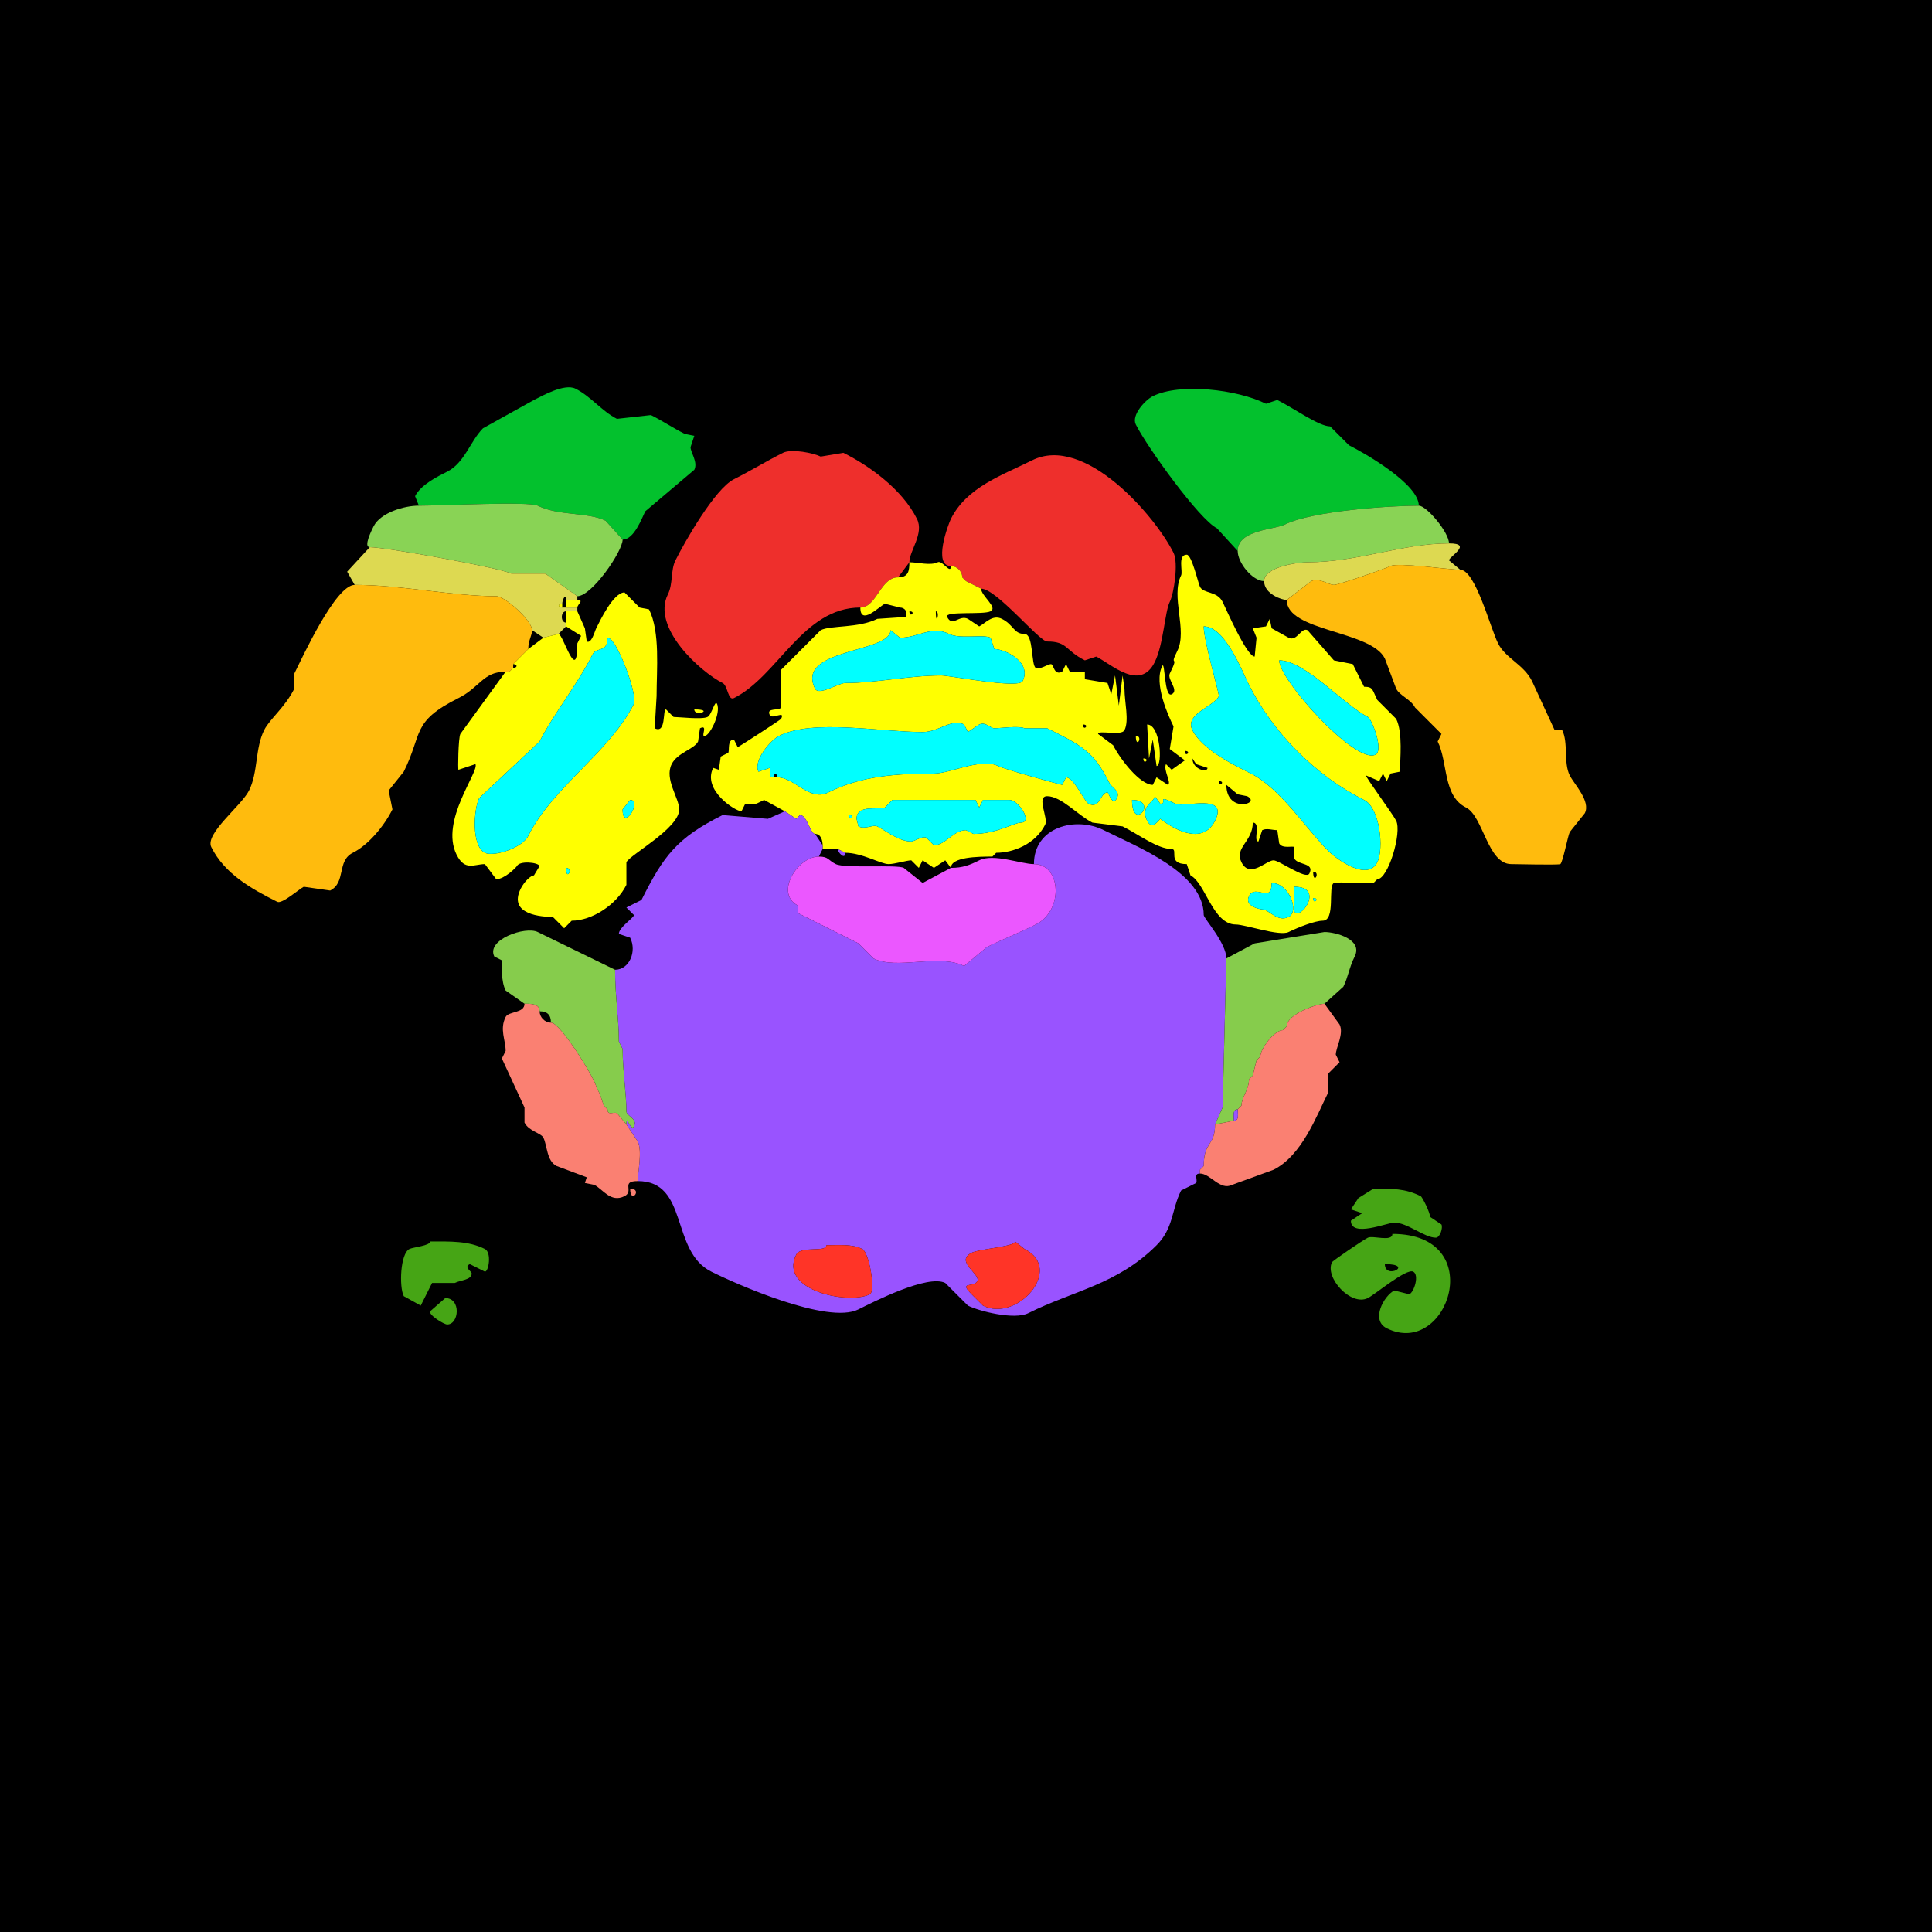 <?xml version="1.0" encoding="UTF-8"?>
<svg xmlns="http://www.w3.org/2000/svg" xmlns:xlink="http://www.w3.org/1999/xlink" width="430px" height="430px" viewBox="0 0 430 430" version="1.1">
<g id="surface1">
<rect x="0" y="0" width="430" height="430" style="fill:rgb(0%,0%,0%);fill-opacity:1;stroke:none;"/>
<path style=" stroke:none;fill-rule:nonzero;fill:rgb(1.176%,75.686%,17.647%);fill-opacity:1;" d="M 315.781 112.539 C 309.473 112.539 292.047 113.699 285.969 116.738 C 283.598 117.922 275.469 117.898 275.469 122.617 C 275.469 122.617 270.852 117.578 270.852 117.578 C 266.941 115.625 255.312 99.523 252.793 94.484 C 251.754 92.402 254.895 89.023 256.57 88.184 C 262.578 85.18 275.367 86.664 281.766 89.863 C 281.766 89.863 284.289 89.023 284.289 89.023 C 287.938 90.848 293.559 94.902 296.047 94.902 C 296.047 94.902 300.242 99.102 300.242 99.102 C 303.711 100.836 315.781 107.734 315.781 112.539 Z M 315.781 112.539 "/>
<path style=" stroke:none;fill-rule:nonzero;fill:rgb(1.176%,75.686%,17.647%);fill-opacity:1;" d="M 93.223 112.539 C 98.402 112.539 117.703 111.551 119.68 112.539 C 124.332 114.867 130.879 113.941 134.797 115.898 L 138.574 120.098 C 141.141 120.098 142.871 115.281 143.613 113.797 C 143.613 113.797 154.531 104.562 154.531 104.562 C 155.383 102.855 153.691 100.688 153.691 99.523 C 153.691 99.523 154.531 97 154.531 97 C 154.531 97 152.43 96.582 152.43 96.582 C 149.742 95.238 147.445 93.668 144.875 92.383 C 144.875 92.383 137.312 93.223 137.312 93.223 C 133.973 91.551 131.504 88.219 128.078 86.504 C 125.641 85.285 120.723 88.082 118.836 89.023 C 118.836 89.023 107.5 95.32 107.5 95.32 C 104.688 98.133 103.395 103.043 99.523 104.98 C 97.398 106.043 93.664 107.875 92.383 110.438 C 92.383 110.438 93.223 112.539 93.223 112.539 Z M 93.223 112.539 "/>
<path style=" stroke:none;fill-rule:nonzero;fill:rgb(93.333%,18.431%,17.255%);fill-opacity:1;" d="M 199.883 128.496 C 195.953 128.496 195.121 135.215 191.484 135.215 C 178.676 135.215 173.191 150.449 163.352 155.371 C 162.004 156.043 162.004 152.602 160.828 152.012 C 155.945 149.57 144.926 139.727 148.652 132.273 C 149.824 129.934 149.234 126.914 150.332 124.719 C 152.344 120.695 159.094 108.789 163.352 106.66 C 166.996 104.836 170.613 102.609 174.266 100.781 C 176.207 99.812 181.125 100.852 182.664 101.621 C 182.664 101.621 187.703 100.781 187.703 100.781 C 193.688 103.773 200.844 109 204.082 115.477 C 205.719 118.75 202.402 122.566 202.402 125.137 C 202.402 125.137 199.883 128.496 199.883 128.496 Z M 199.883 128.496 "/>
<path style=" stroke:none;fill-rule:nonzero;fill:rgb(93.333%,18.431%,17.255%);fill-opacity:1;" d="M 215 129.336 L 218.359 131.016 C 221.785 131.016 231.289 142.773 233.055 142.773 C 237.68 142.773 237 144.746 241.453 146.973 C 241.453 146.973 243.977 146.133 243.977 146.133 C 247.359 147.824 253.727 153.926 256.992 147.391 C 258.965 143.445 259.242 136.172 260.352 133.953 C 261.281 132.098 262.316 125.285 261.191 123.039 C 257.043 114.742 241.375 96.621 229.695 102.461 C 223.141 105.738 215.188 108.387 211.641 115.477 C 211.059 116.645 207.551 125.977 211.641 125.977 C 212.934 125.977 214.16 127.105 214.16 128.496 C 214.16 128.496 215 129.336 215 129.336 Z M 215 129.336 "/>
<path style=" stroke:none;fill-rule:nonzero;fill:rgb(53.725%,82.745%,33.333%);fill-opacity:1;" d="M 82.305 121.777 C 85.75 121.777 111.172 126.344 113.797 127.656 L 121.359 127.656 L 128.496 132.695 C 131.719 132.695 138.574 122.707 138.574 120.098 C 138.574 120.098 134.797 115.898 134.797 115.898 C 130.879 113.941 124.332 114.867 119.68 112.539 C 117.703 111.551 98.402 112.539 93.223 112.539 C 89.957 112.539 84.672 114.105 83.145 117.156 C 82.719 118.012 80.816 121.777 82.305 121.777 Z M 82.305 121.777 "/>
<path style=" stroke:none;fill-rule:nonzero;fill:rgb(53.725%,82.745%,33.333%);fill-opacity:1;" d="M 275.469 122.617 C 275.469 125.281 278.797 129.336 281.348 129.336 C 281.348 126.172 288.828 125.137 291.008 125.137 C 302.141 125.137 312.117 120.938 322.5 120.938 C 322.5 118.473 317.492 112.539 315.781 112.539 C 309.473 112.539 292.047 113.699 285.969 116.738 C 283.598 117.922 275.469 117.898 275.469 122.617 Z M 275.469 122.617 "/>
<path style=" stroke:none;fill-rule:nonzero;fill:rgb(86.667%,85.098%,31.765%);fill-opacity:1;" d="M 281.348 129.336 C 281.348 132.207 285.316 133.535 286.387 133.535 C 286.387 133.535 291.844 129.336 291.844 129.336 C 293.551 128.484 295.719 130.176 296.883 130.176 C 297.875 130.176 308.113 126.66 309.484 125.977 C 311.18 125.129 322.734 126.816 325.02 126.816 C 325.02 126.816 322.5 124.719 322.5 124.719 C 322.5 123.879 327.926 120.938 322.5 120.938 C 312.117 120.938 302.141 125.137 291.008 125.137 C 288.828 125.137 281.348 126.172 281.348 129.336 Z M 281.348 129.336 "/>
<path style=" stroke:none;fill-rule:nonzero;fill:rgb(86.667%,85.098%,31.765%);fill-opacity:1;" d="M 124.297 141.094 L 120.938 141.934 C 120.938 141.934 118.418 140.254 118.418 140.254 C 118.418 138.129 112.441 132.695 110.438 132.695 C 100.68 132.695 89.387 130.176 78.945 130.176 C 78.945 130.176 77.266 127.234 77.266 127.234 C 77.266 127.234 82.305 121.777 82.305 121.777 C 85.75 121.777 111.172 126.344 113.797 127.656 C 113.797 127.656 121.359 127.656 121.359 127.656 C 121.359 127.656 128.496 132.695 128.496 132.695 C 128.496 132.695 128.496 133.535 128.496 133.535 C 128.496 133.535 125.977 133.535 125.977 133.535 C 125.977 131.832 125.137 133.488 125.137 134.375 C 124.141 134.375 124.141 135.215 125.137 135.215 C 125.137 135.215 125.977 135.215 125.977 135.215 C 125.977 135.215 128.496 135.215 128.496 135.215 C 128.496 135.215 128.496 136.055 128.496 136.055 C 128.496 136.055 125.977 136.055 125.977 136.055 C 124.73 136.055 124.73 138.574 125.977 138.574 C 125.977 138.574 125.977 139.414 125.977 139.414 C 125.977 139.414 124.297 141.094 124.297 141.094 Z M 124.297 141.094 "/>
<path style=" stroke:none;fill-rule:evenodd;fill:rgb(100%,100%,0%);fill-opacity:1;" d="M 292.266 199.883 C 292.266 201.504 293.887 199.883 292.266 199.883 M 288.066 197.363 L 288.066 202.82 C 289.23 205.148 295.031 197.363 288.066 197.363 M 283.027 196.523 C 283.027 201.309 279.43 196.578 277.988 199.461 C 276.855 201.73 280.566 202.402 280.93 202.402 C 282.469 202.402 284.281 205.344 286.805 204.082 C 289.293 202.84 286.863 196.523 283.027 196.523 M 292.266 194.004 C 292.266 197.148 294.023 194.004 292.266 194.004 M 278.828 183.086 C 278.828 187.348 274.676 188.637 276.309 191.906 C 278.176 195.637 281.836 191.484 283.445 191.484 C 284.734 191.484 290.695 195.891 291.426 194.422 C 292.656 191.965 288.84 192.613 288.066 191.062 L 288.066 188.547 C 287.883 188.18 285.355 189.004 284.707 187.703 L 284.289 184.766 C 283.168 184.766 281.93 184.266 280.93 184.766 L 280.086 187.285 C 278.805 187.285 280.742 183.086 278.828 183.086 M 188.965 181.406 C 188.965 183.027 190.586 181.406 188.965 181.406 M 251.953 178.047 C 251.953 185.375 258.027 178.047 251.953 178.047 M 256.992 177.207 C 256.992 178.535 253.66 179.359 255.312 182.664 C 256.5 185.043 258.023 182.246 258.25 182.246 C 258.281 182.246 267.012 189.508 270.43 182.664 C 273.543 176.438 263.492 179.828 261.609 178.887 C 257 176.582 260.059 178.887 258.25 178.887 L 256.992 177.207 M 272.949 174.688 C 272.949 181.16 280.871 178.859 277.57 177.207 L 275.469 176.789 L 272.949 174.688 M 271.27 173.848 C 271.27 175.469 272.891 173.848 271.27 173.848 M 265.391 168.809 C 265.391 171.219 268.75 172.109 268.75 170.906 L 266.23 170.07 L 265.391 168.809 M 263.711 167.129 C 263.711 168.75 265.332 167.129 263.711 167.129 M 241.035 161.25 C 241.035 162.871 242.656 161.25 241.035 161.25 M 284.707 146.973 C 284.707 151.344 301.719 170.172 306.125 167.969 C 308.055 167.004 305.293 159.996 304.445 159.57 C 299.086 156.891 290.461 146.973 284.707 146.973 M 198.203 140.254 C 198.203 145.371 176.914 144.285 181.406 153.273 C 182.246 154.949 186.574 152.012 188.125 152.012 C 195.148 152.012 202.289 150.332 209.539 150.332 C 211.277 150.332 226.711 153.363 227.598 151.594 C 229.707 147.375 223.703 144.453 221.297 144.453 L 220.461 141.934 C 218.832 141.121 213.641 142.305 211.219 141.094 C 207.32 139.145 204.418 141.934 200.305 141.934 L 198.203 140.254 M 267.91 139.414 C 267.91 142.711 271.465 154.562 271.27 154.953 C 270.078 157.332 263.594 158.918 265.391 162.508 C 267.555 166.836 274.734 170.332 278.406 172.168 C 284.957 175.441 290.59 184.348 295.625 189.383 C 297.453 191.211 304.359 196.27 306.543 191.906 C 308.059 188.871 307.133 179.812 303.602 178.047 C 292.852 172.672 283.324 163.102 277.988 152.43 C 276.301 149.055 272.609 139.414 267.91 139.414 M 208.281 136.055 C 208.281 139.766 209.293 136.055 208.281 136.055 M 202.402 136.055 C 202.402 137.676 204.023 136.055 202.402 136.055 M 306.543 195.684 L 305.703 196.523 C 305.152 196.523 297.383 196.273 296.883 196.523 C 295.484 197.223 297.352 204.922 294.367 204.922 C 292.77 204.922 289.051 206.32 286.805 207.441 C 284.785 208.453 277.156 205.762 275.047 205.762 C 269.918 205.762 268.289 196.504 264.969 194.844 C 264.969 194.844 264.133 192.324 264.133 192.324 C 259.699 192.324 262.34 188.965 260.773 188.965 C 257.641 188.965 253.375 185.688 249.852 183.926 C 249.852 183.926 243.133 183.086 243.133 183.086 C 239.949 181.492 236.207 177.207 233.055 177.207 C 230.602 177.207 233.34 182.098 232.637 183.508 C 230.41 187.957 225.402 189.805 221.719 189.805 C 221.719 189.805 220.879 190.645 220.879 190.645 C 217.609 190.645 211.641 190.73 211.641 193.164 C 211.641 193.164 210.383 191.484 210.383 191.484 C 210.383 191.484 207.859 193.164 207.859 193.164 C 207.859 193.164 205.344 191.484 205.344 191.484 C 205.344 191.484 204.5 193.164 204.5 193.164 C 204.5 193.164 202.82 191.484 202.82 191.484 C 201.828 191.484 199.129 192.324 197.781 192.324 C 196.047 192.324 191.852 189.805 188.125 189.805 C 188.125 189.805 186.445 188.965 186.445 188.965 C 186.445 188.965 183.086 188.965 183.086 188.965 C 183.086 188.965 183.086 188.125 183.086 188.125 C 183.086 187.086 182.73 185.605 181.406 185.605 C 180.316 185.605 179.656 181.406 178.047 181.406 C 178.047 181.406 177.207 182.246 177.207 182.246 C 177.207 182.246 174.688 180.566 174.688 180.566 C 174.688 180.566 170.07 178.047 170.07 178.047 C 167.297 179.434 168.406 178.887 165.867 178.887 C 165.867 178.887 165.031 180.566 165.031 180.566 C 163.637 180.566 156.27 175.832 158.73 170.906 C 158.73 170.906 159.992 171.328 159.992 171.328 C 159.992 171.328 160.41 168.391 160.41 168.391 C 160.41 168.391 162.09 167.547 162.09 167.547 C 162.41 166.906 161.824 164.609 163.352 164.609 C 163.352 164.609 164.188 166.289 164.188 166.289 C 164.348 166.289 173.742 160.203 173.848 159.992 C 174.859 157.965 171.879 160.25 171.328 159.148 C 170.453 157.398 173.449 158.27 173.848 157.469 C 173.848 157.469 173.848 149.07 173.848 149.07 C 173.848 149.07 182.664 140.254 182.664 140.254 C 184.887 139.145 191.062 139.836 195.266 137.734 C 195.266 137.734 201.562 137.312 201.562 137.312 C 202.125 136.188 201.359 135.215 200.305 135.215 C 200.305 135.215 196.945 134.375 196.945 134.375 C 195.574 135.059 191.484 139.328 191.484 135.215 C 195.121 135.215 195.953 128.496 199.883 128.496 C 202.164 128.496 202.402 127.105 202.402 125.137 C 204.309 125.137 207.07 125.953 208.703 125.137 C 209.754 124.609 211.641 128.012 211.641 125.977 C 212.934 125.977 214.16 127.105 214.16 128.496 C 214.16 128.496 215 129.336 215 129.336 C 215 129.336 218.359 131.016 218.359 131.016 C 218.359 132.629 222.172 135.199 220.461 136.055 C 218.805 136.883 210.105 135.926 210.801 137.312 C 211.984 139.68 213.465 136.758 215.422 137.734 C 215.422 137.734 217.938 139.414 217.938 139.414 C 219.277 138.746 220.891 136.691 222.977 137.734 C 225.664 139.078 225.582 141.094 228.016 141.094 C 230.086 141.094 229.453 148.109 230.539 148.652 C 231.441 149.105 233.227 147.812 233.898 147.812 C 234.57 147.812 234.496 150.453 236.414 149.492 C 236.414 149.492 237.258 147.812 237.258 147.812 C 237.258 147.812 238.094 149.492 238.094 149.492 C 238.094 149.492 241.453 149.492 241.453 149.492 C 241.453 149.492 241.453 151.172 241.453 151.172 C 241.453 151.172 246.492 152.012 246.492 152.012 C 246.492 152.012 247.336 154.531 247.336 154.531 C 247.336 154.531 248.172 150.332 248.172 150.332 C 248.172 150.332 249.016 157.051 249.016 157.051 C 249.016 157.051 249.852 150.332 249.852 150.332 C 249.852 150.332 250.273 153.273 250.273 153.273 C 250.273 156.324 251.352 160.355 250.273 162.508 C 249.586 163.883 244.395 162.387 244.395 163.352 C 244.395 163.352 247.754 165.867 247.754 165.867 C 249.285 168.93 253.719 174.688 256.57 174.688 C 256.57 174.688 257.414 173.008 257.414 173.008 C 257.414 173.008 259.93 174.688 259.93 174.688 C 260.828 174.238 258.844 171.406 259.512 170.07 C 259.512 170.07 260.773 171.328 260.773 171.328 C 260.773 171.328 263.711 169.227 263.711 169.227 C 263.711 169.227 260.352 166.711 260.352 166.711 C 260.352 166.711 261.191 161.672 261.191 161.672 C 260.059 159.402 256.715 152.145 258.672 148.234 C 259.316 146.941 259.098 155.367 260.773 154.531 C 262.52 153.656 259.699 151.215 260.352 149.914 C 262.68 145.254 260.039 148.855 262.031 144.875 C 264.336 140.266 260.52 132.777 262.871 128.078 C 263.324 127.172 262.039 123.457 264.133 123.457 C 265.246 123.457 266.68 129.816 267.07 130.594 C 267.855 132.168 270.887 131.508 272.109 133.953 C 272.816 135.371 277.484 146.133 279.25 146.133 C 279.25 146.133 279.668 141.934 279.668 141.934 C 279.668 141.934 278.828 139.836 278.828 139.836 C 278.828 139.836 281.766 139.414 281.766 139.414 C 281.766 139.414 282.609 137.734 282.609 137.734 C 282.609 137.734 283.027 139.836 283.027 139.836 C 283.027 139.836 286.805 141.934 286.805 141.934 C 288.684 142.871 289.594 139.547 291.008 140.254 C 291.008 140.254 296.883 146.973 296.883 146.973 C 296.883 146.973 301.086 147.812 301.086 147.812 C 301.086 147.812 303.602 152.852 303.602 152.852 C 305.641 152.852 305.391 153.484 306.543 155.789 C 306.543 155.789 310.742 159.992 310.742 159.992 C 312.281 163.07 311.582 169.16 311.582 171.75 C 311.582 171.75 309.484 172.168 309.484 172.168 C 309.484 172.168 308.641 173.848 308.641 173.848 C 308.641 173.848 307.805 172.168 307.805 172.168 C 307.805 172.168 306.961 173.848 306.961 173.848 C 306.961 173.848 304.023 172.586 304.023 172.586 C 303.867 172.902 309.992 181.164 310.742 182.664 C 312.062 185.309 308.953 195.684 306.543 195.684 M 215 184.766 C 212.168 184.766 210.445 188.125 207.859 188.125 L 206.18 186.445 C 205.277 185.992 203.492 187.285 202.82 187.285 C 200.031 187.285 197.094 184.84 195.266 183.926 C 194.301 183.445 192.598 184.695 191.062 183.926 L 190.645 182.246 C 190.645 178.922 195.703 180.348 196.945 179.727 L 198.625 178.047 C 204.609 178.047 211.195 178.047 217.102 178.047 L 217.938 179.727 L 218.781 178.047 C 220.086 178.047 222.781 178.047 224.656 178.047 C 226.691 178.047 229.988 183.086 227.18 183.086 C 225.785 183.086 221.754 185.605 216.68 185.605 C 216.68 185.605 215 184.766 215 184.766 M 172.168 173.008 L 173.008 173.008 C 176.871 173.008 180.16 178.461 184.344 176.367 C 191.828 172.625 199.852 172.168 207.859 172.168 C 211.457 172.168 218.398 168.617 222.141 170.488 C 223.699 171.27 236.215 174.688 236.414 174.688 C 236.414 174.688 237.258 173.008 237.258 173.008 C 239.035 173.008 241.289 178.383 242.297 178.887 C 244.848 180.164 244.828 176.367 246.492 176.367 C 246.75 176.367 247.594 179.625 248.594 177.625 C 249.395 176.027 247.453 175.344 246.914 174.266 C 243.359 167.16 240.77 165.945 233.055 162.09 C 233.055 162.09 228.016 162.09 228.016 162.09 C 226.82 161.492 222.547 162.09 221.297 162.09 C 220.461 162.09 219.301 160.57 217.938 161.25 C 217.938 161.25 215.422 162.93 215.422 162.93 C 215.422 162.93 214.578 161.25 214.578 161.25 C 211.738 159.828 209.027 162.93 205.344 162.93 C 195.887 162.93 181 159.984 173.43 163.77 C 171.398 164.785 167.613 169.359 168.809 171.75 C 168.809 171.75 171.328 170.906 171.328 170.906 C 171.715 171.68 170.688 173.008 172.168 173.008 Z M 172.168 173.008 "/>
<path style=" stroke:none;fill-rule:nonzero;fill:rgb(100%,73.333%,5.098%);fill-opacity:1;" d="M 325.02 126.816 C 328.348 126.816 331.688 139.73 333.418 143.195 C 335.09 146.539 339.109 147.855 340.977 151.594 L 346.016 162.508 L 347.695 162.508 C 349.098 165.316 347.941 169.719 349.375 172.586 C 350.359 174.555 354.074 178.309 352.734 180.984 L 349.375 185.188 C 348.957 186.023 347.801 192.062 347.273 192.324 C 346.809 192.559 337.25 192.324 336.359 192.324 C 331.066 192.324 330.137 181.656 326.281 179.727 C 321.105 177.141 322.293 169.656 319.98 165.031 L 320.82 163.352 L 314.941 157.469 C 314.039 155.664 311.531 154.848 310.742 153.273 L 308.223 146.555 C 305.102 140.312 286.387 140.574 286.387 133.535 C 286.387 133.535 291.844 129.336 291.844 129.336 C 293.551 128.484 295.719 130.176 296.883 130.176 C 297.875 130.176 308.113 126.66 309.484 125.977 C 311.18 125.129 322.734 126.816 325.02 126.816 Z M 325.02 126.816 "/>
<path style=" stroke:none;fill-rule:nonzero;fill:rgb(100%,73.333%,5.098%);fill-opacity:1;" d="M 112.539 149.492 L 113.379 149.492 C 113.379 149.492 114.219 148.652 114.219 148.652 C 114.219 148.652 114.219 147.812 114.219 147.812 C 114.219 147.812 117.578 144.453 117.578 144.453 C 117.578 142.426 118.418 141.504 118.418 140.254 C 118.418 138.129 112.441 132.695 110.438 132.695 C 100.68 132.695 89.387 130.176 78.945 130.176 C 74.688 130.176 67.324 146.277 65.508 149.914 C 65.508 149.914 65.508 153.273 65.508 153.273 C 63.41 157.469 60.055 159.98 58.789 162.508 C 56.75 166.586 57.473 171.863 55.43 175.945 C 53.734 179.34 45.543 185.57 47.031 188.547 C 49.977 194.434 55.766 197.742 61.727 200.723 C 62.777 201.246 66.594 197.867 67.609 197.363 C 67.609 197.363 73.484 198.203 73.484 198.203 C 77.062 196.414 74.914 191.609 78.523 189.805 C 81.961 188.086 85.465 183.906 87.344 180.148 C 87.344 180.148 86.504 175.945 86.504 175.945 C 86.504 175.945 89.863 171.75 89.863 171.75 C 94.145 163.188 91.477 160.652 102.039 155.371 C 106.855 152.965 107.504 149.492 112.539 149.492 Z M 112.539 149.492 "/>
<path style=" stroke:none;fill-rule:evenodd;fill:rgb(100%,100%,0%);fill-opacity:1;" d="M 125.977 193.164 C 125.977 196.309 127.734 193.164 125.977 193.164 M 140.254 178.047 L 138.574 180.148 C 138.574 185.273 143.082 178.047 140.254 178.047 M 135.215 141.934 C 135.215 145.383 132.781 143.859 131.855 145.711 C 128.586 152.25 123.098 159.031 120.098 165.031 L 106.66 177.625 C 105.414 180.117 104.898 188.293 107.922 189.805 C 109.82 190.754 116.199 188.785 117.578 186.023 C 123.008 175.164 135.723 167.371 141.094 156.633 C 141.973 154.875 137.332 141.934 135.215 141.934 M 112.539 149.492 L 113.379 149.492 C 113.379 149.492 114.219 148.652 114.219 148.652 C 115.215 148.652 115.215 147.812 114.219 147.812 C 114.219 147.812 117.578 144.453 117.578 144.453 C 117.578 144.453 120.938 141.934 120.938 141.934 C 120.938 141.934 124.297 141.094 124.297 141.094 C 125.34 141.094 128.496 152.535 128.496 143.195 C 128.496 143.195 129.336 141.516 129.336 141.516 C 129.336 141.516 125.977 139.414 125.977 139.414 C 125.977 139.414 125.977 138.574 125.977 138.574 C 125.977 138.574 125.977 136.055 125.977 136.055 C 125.977 136.055 128.496 136.055 128.496 136.055 C 128.496 136.055 130.176 139.836 130.176 139.836 C 130.176 139.836 130.594 142.773 130.594 142.773 C 131.672 143.312 132.352 140.52 132.695 139.836 C 133.598 138.027 136.547 131.855 138.992 131.855 C 138.992 131.855 142.352 135.215 142.352 135.215 C 142.352 135.215 144.453 135.633 144.453 135.633 C 146.965 140.656 146.133 149.023 146.133 154.953 C 146.133 154.953 145.711 162.09 145.711 162.09 C 148.359 163.414 147.41 157.891 148.234 157.891 C 148.234 157.891 149.914 159.57 149.914 159.57 C 151.02 159.57 156.246 160.184 157.469 159.57 C 158.402 159.105 159.113 155.719 159.57 156.633 C 160.59 158.676 157.746 164.328 156.633 163.77 C 156.199 163.555 157.539 161.215 155.789 162.09 C 155.789 162.09 155.371 165.031 155.371 165.031 C 154.508 166.758 150.773 167.504 149.492 170.07 C 147.82 173.414 151.172 177.633 151.172 180.148 C 151.172 184.359 140.27 190.195 139.414 191.906 C 139.414 191.906 139.414 196.945 139.414 196.945 C 137.18 201.414 131.742 204.922 127.234 204.922 C 127.234 204.922 125.555 206.602 125.555 206.602 C 125.555 206.602 123.039 204.082 123.039 204.082 C 120.73 204.082 112.965 203.648 115.898 197.781 C 116.684 196.219 118.121 194.844 118.836 194.844 C 118.836 194.844 120.098 192.742 120.098 192.742 C 119.672 191.891 115.656 191.551 115.059 192.742 C 114.898 193.062 112.285 195.684 110.438 195.684 C 110.438 195.684 107.922 192.324 107.922 192.324 C 105.52 192.324 103.484 193.953 101.621 190.227 C 97.859 182.703 106.684 171.797 105.82 170.07 C 105.82 170.07 102.039 171.328 102.039 171.328 C 101.891 171.328 102 164.273 102.461 163.352 C 102.461 163.352 112.539 149.492 112.539 149.492 Z M 112.539 149.492 "/>
<path style=" stroke:none;fill-rule:nonzero;fill:rgb(100%,100%,0%);fill-opacity:1;" d="M 125.977 135.215 L 128.496 135.215 C 128.496 134.512 130.117 133.535 128.496 133.535 C 128.496 133.535 125.977 133.535 125.977 133.535 C 125.977 133.535 125.977 135.215 125.977 135.215 Z M 125.977 135.215 "/>
<path style=" stroke:none;fill-rule:nonzero;fill:rgb(100%,100%,0%);fill-opacity:1;" d="M 125.137 134.375 C 124.141 134.375 124.141 135.215 125.137 135.215 C 125.137 135.215 125.137 134.375 125.137 134.375 Z M 125.137 134.375 "/>
<path style=" stroke:none;fill-rule:nonzero;fill:rgb(0%,100%,100%);fill-opacity:1;" d="M 267.91 139.414 C 267.91 142.711 271.465 154.562 271.27 154.953 C 270.078 157.332 263.594 158.918 265.391 162.508 C 267.555 166.836 274.734 170.332 278.406 172.168 C 284.957 175.441 290.59 184.348 295.625 189.383 C 297.453 191.211 304.359 196.27 306.543 191.906 C 308.059 188.871 307.133 179.812 303.602 178.047 C 292.852 172.672 283.324 163.102 277.988 152.43 C 276.301 149.055 272.609 139.414 267.91 139.414 Z M 267.91 139.414 "/>
<path style=" stroke:none;fill-rule:nonzero;fill:rgb(0%,100%,100%);fill-opacity:1;" d="M 198.203 140.254 C 198.203 145.371 176.914 144.285 181.406 153.273 C 182.246 154.949 186.574 152.012 188.125 152.012 C 195.148 152.012 202.289 150.332 209.539 150.332 C 211.277 150.332 226.711 153.363 227.598 151.594 C 229.707 147.375 223.703 144.453 221.297 144.453 L 220.461 141.934 C 218.832 141.121 213.641 142.305 211.219 141.094 C 207.32 139.145 204.418 141.934 200.305 141.934 Z M 198.203 140.254 "/>
<path style=" stroke:none;fill-rule:nonzero;fill:rgb(0%,100%,100%);fill-opacity:1;" d="M 135.215 141.934 C 135.215 145.383 132.781 143.859 131.855 145.711 C 128.586 152.25 123.098 159.031 120.098 165.031 L 106.66 177.625 C 105.414 180.117 104.898 188.293 107.922 189.805 C 109.82 190.754 116.199 188.785 117.578 186.023 C 123.008 175.164 135.723 167.371 141.094 156.633 C 141.973 154.875 137.332 141.934 135.215 141.934 Z M 135.215 141.934 "/>
<path style=" stroke:none;fill-rule:nonzero;fill:rgb(0%,100%,100%);fill-opacity:1;" d="M 284.707 146.973 C 284.707 151.344 301.719 170.172 306.125 167.969 C 308.055 167.004 305.293 159.996 304.445 159.57 C 299.086 156.891 290.461 146.973 284.707 146.973 Z M 284.707 146.973 "/>
<path style=" stroke:none;fill-rule:nonzero;fill:rgb(100%,100%,0%);fill-opacity:1;" d="M 154.531 157.891 C 154.531 159.664 159.207 157.891 154.531 157.891 Z M 154.531 157.891 "/>
<path style=" stroke:none;fill-rule:nonzero;fill:rgb(0%,100%,100%);fill-opacity:1;" d="M 172.168 173.008 C 170.688 173.008 171.715 171.68 171.328 170.906 L 168.809 171.75 C 167.613 169.359 171.398 164.785 173.43 163.77 C 181 159.984 195.887 162.93 205.344 162.93 C 209.027 162.93 211.738 159.828 214.578 161.25 L 215.422 162.93 L 217.938 161.25 C 219.301 160.57 220.461 162.09 221.297 162.09 C 222.547 162.09 226.82 161.492 228.016 162.09 L 233.055 162.09 C 240.77 165.945 243.359 167.16 246.914 174.266 C 247.453 175.344 249.395 176.027 248.594 177.625 C 247.594 179.625 246.75 176.367 246.492 176.367 C 244.828 176.367 244.848 180.164 242.297 178.887 C 241.289 178.383 239.035 173.008 237.258 173.008 L 236.414 174.688 C 236.215 174.688 223.699 171.27 222.141 170.488 C 218.398 168.617 211.457 172.168 207.859 172.168 C 199.852 172.168 191.828 172.625 184.344 176.367 C 180.16 178.461 176.871 173.008 173.008 173.008 C 173.008 172.012 172.168 172.012 172.168 173.008 Z M 172.168 173.008 "/>
<path style=" stroke:none;fill-rule:nonzero;fill:rgb(100%,100%,0%);fill-opacity:1;" d="M 255.312 161.25 L 255.734 168.809 L 256.57 164.609 L 257.414 170.488 C 258.781 170.488 258.312 161.25 255.312 161.25 Z M 255.312 161.25 "/>
<path style=" stroke:none;fill-rule:nonzero;fill:rgb(100%,100%,0%);fill-opacity:1;" d="M 252.793 163.77 C 252.793 166.914 254.551 163.77 252.793 163.77 Z M 252.793 163.77 "/>
<path style=" stroke:none;fill-rule:nonzero;fill:rgb(100%,100%,0%);fill-opacity:1;" d="M 254.473 168.809 C 254.473 170.43 256.094 168.809 254.473 168.809 Z M 254.473 168.809 "/>
<path style=" stroke:none;fill-rule:nonzero;fill:rgb(0%,100%,100%);fill-opacity:1;" d="M 256.992 177.207 C 256.992 178.535 253.66 179.359 255.312 182.664 C 256.5 185.043 258.023 182.246 258.25 182.246 C 258.281 182.246 267.012 189.508 270.43 182.664 C 273.543 176.438 263.492 179.828 261.609 178.887 C 257 176.582 260.059 178.887 258.25 178.887 Z M 256.992 177.207 "/>
<path style=" stroke:none;fill-rule:nonzero;fill:rgb(0%,100%,100%);fill-opacity:1;" d="M 140.254 178.047 L 138.574 180.148 C 138.574 185.273 143.082 178.047 140.254 178.047 Z M 140.254 178.047 "/>
<path style=" stroke:none;fill-rule:nonzero;fill:rgb(0%,100%,100%);fill-opacity:1;" d="M 215 184.766 L 216.68 185.605 C 221.754 185.605 225.785 183.086 227.18 183.086 C 229.988 183.086 226.691 178.047 224.656 178.047 C 222.781 178.047 220.086 178.047 218.781 178.047 C 218.781 178.047 217.938 179.727 217.938 179.727 C 217.938 179.727 217.102 178.047 217.102 178.047 C 211.195 178.047 204.609 178.047 198.625 178.047 C 198.625 178.047 196.945 179.727 196.945 179.727 C 195.703 180.348 190.645 178.922 190.645 182.246 C 190.645 182.246 191.062 183.926 191.062 183.926 C 192.598 184.695 194.301 183.445 195.266 183.926 C 197.094 184.84 200.031 187.285 202.82 187.285 C 203.492 187.285 205.277 185.992 206.18 186.445 C 206.18 186.445 207.859 188.125 207.859 188.125 C 210.445 188.125 212.168 184.766 215 184.766 Z M 215 184.766 "/>
<path style=" stroke:none;fill-rule:nonzero;fill:rgb(0%,100%,100%);fill-opacity:1;" d="M 251.953 178.047 C 251.953 185.375 258.027 178.047 251.953 178.047 Z M 251.953 178.047 "/>
<path style=" stroke:none;fill-rule:evenodd;fill:rgb(60%,32.549%,100%);fill-opacity:1;" d="M 183.926 277.148 C 183.926 278.84 178.238 277.188 177.207 279.25 C 173.242 287.18 188.82 290.449 193.586 288.066 C 194.93 287.395 193.477 278.773 191.906 277.988 C 189.598 276.836 186.707 277.148 183.926 277.148 M 225.918 276.309 C 225.918 277.496 218.078 277.918 216.258 278.828 C 212.438 280.738 218.293 283.578 217.52 285.125 C 216.738 286.688 213.25 285.059 216.258 288.066 L 218.781 290.586 C 226.379 294.387 236.906 282.434 228.016 277.988 L 225.918 276.309 M 267.07 261.191 C 265.59 261.191 266.617 262.52 266.23 263.289 L 262.871 264.969 C 260.73 269.254 261.219 273.34 257.414 277.148 C 248.625 285.934 238.859 287.266 228.859 292.266 C 225.727 293.832 217.855 291.805 215.422 290.586 L 210.383 285.547 C 206.473 283.59 194.379 289.77 191.062 291.426 C 184.227 294.844 163.805 285.773 158.312 283.027 C 149.137 278.441 153.352 262.871 141.934 262.871 C 141.934 260.926 143.004 256.195 141.934 254.055 C 141.934 254.055 139.414 250.273 139.414 250.273 C 139.414 247.922 140.457 251.965 141.094 250.695 C 141.977 248.926 139.414 248.449 139.414 247.336 C 139.414 243.512 138.574 238.242 138.574 233.477 C 138.574 233.477 137.734 231.797 137.734 231.797 C 137.734 226.535 136.895 221.859 136.895 215.84 C 140.055 215.84 141.785 211.766 140.254 208.703 C 140.254 208.703 137.734 207.859 137.734 207.859 C 137.734 206.371 141.094 204.285 141.094 203.664 C 141.094 203.664 139.414 201.984 139.414 201.984 C 139.414 201.984 142.773 200.305 142.773 200.305 C 147.691 190.469 150.625 186.508 160.828 181.406 C 160.828 181.406 170.906 182.246 170.906 182.246 C 170.906 182.246 174.688 180.566 174.688 180.566 C 174.688 180.566 177.207 182.246 177.207 182.246 C 177.207 182.246 178.047 181.406 178.047 181.406 C 179.656 181.406 180.316 185.605 181.406 185.605 C 181.406 185.605 183.086 188.125 183.086 188.125 C 183.086 188.125 183.086 188.965 183.086 188.965 C 183.086 188.965 182.246 190.645 182.246 190.645 C 177.477 190.645 172.32 198.91 177.625 201.562 C 177.625 201.562 177.625 203.242 177.625 203.242 C 181.508 205.184 185.66 207.258 191.062 209.961 C 191.062 209.961 194.422 213.32 194.422 213.32 C 199.656 215.938 208.934 212.176 214.578 215 C 214.578 215 219.617 210.801 219.617 210.801 C 223.098 209.062 226.938 207.562 230.539 205.762 C 236.797 202.629 236.176 192.324 230.117 192.324 C 230.117 184.016 239.434 181.656 245.656 184.766 C 253.191 188.535 267.91 194.25 267.91 203.664 C 267.91 204.387 272.949 209.906 272.949 213.32 C 272.949 213.32 272.109 246.492 272.109 246.492 C 272.109 246.492 270.43 250.273 270.43 250.273 C 270.43 255.141 267.91 253.973 267.91 259.512 C 267.91 259.512 267.07 260.352 267.07 260.352 C 267.07 260.352 267.07 261.191 267.07 261.191 Z M 267.07 261.191 "/>
<path style=" stroke:none;fill-rule:nonzero;fill:rgb(0%,100%,100%);fill-opacity:1;" d="M 188.965 181.406 C 188.965 183.027 190.586 181.406 188.965 181.406 Z M 188.965 181.406 "/>
<path style=" stroke:none;fill-rule:nonzero;fill:rgb(60%,32.549%,100%);fill-opacity:1;" d="M 186.445 188.965 L 188.125 189.805 C 188.125 191.508 186.445 189.719 186.445 188.965 Z M 186.445 188.965 "/>
<path style=" stroke:none;fill-rule:nonzero;fill:rgb(60%,32.549%,100%);fill-opacity:1;" d="M 221.719 189.805 L 220.879 190.645 C 220.879 190.645 221.719 189.805 221.719 189.805 Z M 221.719 189.805 "/>
<path style=" stroke:none;fill-rule:nonzero;fill:rgb(92.157%,34.118%,100%);fill-opacity:1;" d="M 230.117 192.324 C 227.281 192.324 221.137 189.887 217.938 191.484 C 215.816 192.547 214.25 193.164 211.641 193.164 C 211.641 193.164 205.344 196.523 205.344 196.523 C 205.344 196.523 201.141 193.164 201.141 193.164 C 199.578 192.383 188.023 193.324 186.023 192.324 C 184.262 191.441 184.434 190.645 182.246 190.645 C 177.477 190.645 172.32 198.91 177.625 201.562 C 177.625 201.562 177.625 203.242 177.625 203.242 C 181.508 205.184 185.66 207.258 191.062 209.961 C 191.062 209.961 194.422 213.32 194.422 213.32 C 199.656 215.938 208.934 212.176 214.578 215 C 214.578 215 219.617 210.801 219.617 210.801 C 223.098 209.062 226.938 207.562 230.539 205.762 C 236.797 202.629 236.176 192.324 230.117 192.324 Z M 230.117 192.324 "/>
<path style=" stroke:none;fill-rule:nonzero;fill:rgb(0%,100%,100%);fill-opacity:1;" d="M 125.977 193.164 C 125.977 196.309 127.734 193.164 125.977 193.164 Z M 125.977 193.164 "/>
<path style=" stroke:none;fill-rule:nonzero;fill:rgb(0%,100%,100%);fill-opacity:1;" d="M 306.543 195.684 L 305.703 196.523 C 305.703 196.523 306.543 195.684 306.543 195.684 Z M 306.543 195.684 "/>
<path style=" stroke:none;fill-rule:nonzero;fill:rgb(0%,100%,100%);fill-opacity:1;" d="M 283.027 196.523 C 283.027 201.309 279.43 196.578 277.988 199.461 C 276.855 201.73 280.566 202.402 280.93 202.402 C 282.469 202.402 284.281 205.344 286.805 204.082 C 289.293 202.84 286.863 196.523 283.027 196.523 Z M 283.027 196.523 "/>
<path style=" stroke:none;fill-rule:nonzero;fill:rgb(0%,100%,100%);fill-opacity:1;" d="M 288.066 197.363 L 288.066 202.82 C 289.23 205.148 295.031 197.363 288.066 197.363 Z M 288.066 197.363 "/>
<path style=" stroke:none;fill-rule:nonzero;fill:rgb(0%,100%,100%);fill-opacity:1;" d="M 292.266 199.883 C 292.266 201.504 293.887 199.883 292.266 199.883 Z M 292.266 199.883 "/>
<path style=" stroke:none;fill-rule:nonzero;fill:rgb(52.549%,80%,29.804%);fill-opacity:1;" d="M 135.215 246.914 C 135.215 248.395 136.543 247.367 137.312 247.754 L 139.414 250.273 C 139.414 247.922 140.457 251.965 141.094 250.695 C 141.977 248.926 139.414 248.449 139.414 247.336 C 139.414 243.512 138.574 238.242 138.574 233.477 C 138.574 233.477 137.734 231.797 137.734 231.797 C 137.734 226.535 136.895 221.859 136.895 215.84 C 136.895 215.84 119.68 207.441 119.68 207.441 C 116.953 206.078 108.133 209.129 110.02 212.898 C 110.02 212.898 111.699 213.742 111.699 213.742 C 111.699 215.215 111.512 218.406 112.539 220.461 C 112.539 220.461 116.738 223.398 116.738 223.398 C 117.969 223.398 120.098 223.309 120.098 225.078 C 121.812 225.078 122.617 225.883 122.617 227.598 C 124.828 227.598 132.695 240.633 132.695 241.875 C 132.695 241.875 133.535 243.555 133.535 243.555 C 133.535 243.555 134.375 246.074 134.375 246.074 C 134.375 246.074 135.215 246.914 135.215 246.914 Z M 135.215 246.914 "/>
<path style=" stroke:none;fill-rule:nonzero;fill:rgb(52.549%,80%,29.804%);fill-opacity:1;" d="M 274.629 249.434 L 270.43 250.273 C 270.43 250.273 272.109 246.492 272.109 246.492 C 272.109 246.492 272.949 213.32 272.949 213.32 C 272.949 213.32 279.25 209.961 279.25 209.961 C 279.25 209.961 294.785 207.441 294.785 207.441 C 297.254 207.441 303.422 209.066 301.504 212.898 C 300.258 215.391 300.07 217.449 298.984 219.617 C 298.984 219.617 294.785 223.398 294.785 223.398 C 293.309 223.398 286.387 225.656 286.387 228.438 C 286.387 228.438 285.547 229.277 285.547 229.277 C 283.625 229.277 280.508 233.426 280.508 235.156 C 280.508 235.156 279.668 235.996 279.668 235.996 C 279.668 235.996 278.828 239.355 278.828 239.355 C 278.828 239.355 277.988 240.195 277.988 240.195 C 277.988 242.574 276.309 244.262 276.309 246.074 C 276.309 246.074 275.469 246.914 275.469 246.914 C 274.23 246.914 274.629 248.555 274.629 249.434 Z M 274.629 249.434 "/>
<path style=" stroke:none;fill-rule:nonzero;fill:rgb(98.039%,50.196%,44.706%);fill-opacity:1;" d="M 139.414 250.273 L 141.934 254.055 C 143.004 256.195 141.934 260.926 141.934 262.871 C 138.062 262.871 141.227 265.113 138.992 266.23 C 135.906 267.773 134.172 264.66 132.273 263.711 C 132.273 263.711 130.176 263.289 130.176 263.289 C 130.176 263.289 130.594 262.031 130.594 262.031 C 130.594 262.031 123.875 259.512 123.875 259.512 C 121.652 258.398 121.82 254.98 120.938 253.211 C 120.41 252.16 117.703 251.781 116.738 249.852 C 116.738 249.852 116.738 246.492 116.738 246.492 C 116.738 246.492 111.699 235.578 111.699 235.578 C 111.699 235.578 112.539 233.898 112.539 233.898 C 112.539 231.414 111.148 229.121 112.539 226.336 C 113.195 225.027 116.738 225.551 116.738 223.398 C 117.969 223.398 120.098 223.309 120.098 225.078 C 120.098 226.371 121.227 227.598 122.617 227.598 C 124.828 227.598 132.695 240.633 132.695 241.875 C 132.695 241.875 133.535 243.555 133.535 243.555 C 133.535 243.555 134.375 246.074 134.375 246.074 C 134.375 246.074 135.215 246.914 135.215 246.914 C 135.215 248.395 136.543 247.367 137.312 247.754 C 137.312 247.754 139.414 250.273 139.414 250.273 Z M 139.414 250.273 "/>
<path style=" stroke:none;fill-rule:nonzero;fill:rgb(98.039%,50.196%,44.706%);fill-opacity:1;" d="M 267.07 260.352 L 267.07 261.191 C 269.41 261.191 271.523 265.055 274.211 263.711 C 274.211 263.711 283.445 260.352 283.445 260.352 C 289.777 257.184 293.02 248.344 295.625 243.133 C 295.625 243.133 295.625 238.938 295.625 238.938 C 295.625 238.938 298.145 236.414 298.145 236.414 C 298.145 236.414 297.305 234.734 297.305 234.734 C 297.305 233.203 299.168 230.062 298.145 228.016 C 298.145 228.016 294.785 223.398 294.785 223.398 C 293.309 223.398 286.387 225.656 286.387 228.438 C 286.387 228.438 285.547 229.277 285.547 229.277 C 283.625 229.277 280.508 233.426 280.508 235.156 C 280.508 235.156 279.668 235.996 279.668 235.996 C 279.668 235.996 278.828 239.355 278.828 239.355 C 278.828 239.355 277.988 240.195 277.988 240.195 C 277.988 242.574 276.309 244.262 276.309 246.074 C 276.309 246.074 275.469 246.914 275.469 246.914 C 275.469 247.793 275.867 249.434 274.629 249.434 C 274.629 249.434 270.43 250.273 270.43 250.273 C 270.43 255.141 267.91 253.973 267.91 259.512 C 267.91 259.512 267.07 260.352 267.07 260.352 Z M 267.07 260.352 "/>
<path style=" stroke:none;fill-rule:nonzero;fill:rgb(60%,32.549%,100%);fill-opacity:1;" d="M 276.309 246.074 L 275.469 246.914 C 275.469 246.914 276.309 246.074 276.309 246.074 Z M 276.309 246.074 "/>
<path style=" stroke:none;fill-rule:nonzero;fill:rgb(60%,32.549%,100%);fill-opacity:1;" d="M 275.469 246.914 C 274.23 246.914 274.629 248.555 274.629 249.434 C 275.867 249.434 275.469 247.793 275.469 246.914 Z M 275.469 246.914 "/>
<path style=" stroke:none;fill-rule:nonzero;fill:rgb(98.039%,50.196%,44.706%);fill-opacity:1;" d="M 140.254 264.551 C 140.254 268.215 143.176 264.551 140.254 264.551 Z M 140.254 264.551 "/>
<path style=" stroke:none;fill-rule:nonzero;fill:rgb(27.451%,64.706%,8.235%);fill-opacity:1;" d="M 305.703 264.551 L 302.344 266.648 L 300.664 269.172 L 303.184 270.008 L 300.664 271.688 C 300.664 275.527 308.824 272.109 310.32 272.109 C 313.223 272.109 317.035 275.469 319.562 275.469 C 320.512 275.469 321.188 273.266 320.82 272.531 L 318.301 270.852 C 318.301 269.898 316.574 266.418 316.203 266.23 C 312.754 264.508 309.91 264.551 305.703 264.551 Z M 305.703 264.551 "/>
<path style=" stroke:none;fill-rule:evenodd;fill:rgb(27.451%,64.706%,8.235%);fill-opacity:1;" d="M 308.223 281.348 C 308.223 284.938 314.922 281.348 308.223 281.348 M 309.902 274.629 C 309.902 276.484 305.555 274.914 304.445 275.469 C 303.27 276.055 296.633 280.594 296.465 280.93 C 294.773 284.305 300.656 290.801 304.445 288.906 C 306.078 288.09 312.984 282.258 314.523 283.027 C 315.926 283.73 314.77 287.52 313.68 288.066 L 310.32 287.227 C 308.07 288.352 304.973 293.789 308.641 295.625 C 322.258 302.434 331.492 274.629 309.902 274.629 Z M 309.902 274.629 "/>
<path style=" stroke:none;fill-rule:nonzero;fill:rgb(27.451%,64.706%,8.235%);fill-opacity:1;" d="M 95.742 276.309 C 95.742 277.273 91.949 277.574 91.125 277.988 C 89.086 279.008 88.809 286.379 89.863 288.484 L 93.641 290.586 L 96.164 285.547 L 101.203 285.547 C 102.492 284.902 104.98 284.887 104.98 283.445 C 104.98 282.902 103.133 282.062 104.562 281.348 L 107.922 283.027 C 108.781 283.027 109.453 278.754 107.922 277.988 C 104.254 276.152 100.195 276.309 95.742 276.309 Z M 95.742 276.309 "/>
<path style=" stroke:none;fill-rule:nonzero;fill:rgb(100%,20.392%,15.294%);fill-opacity:1;" d="M 225.918 276.309 C 225.918 277.496 218.078 277.918 216.258 278.828 C 212.438 280.738 218.293 283.578 217.52 285.125 C 216.738 286.688 213.25 285.059 216.258 288.066 L 218.781 290.586 C 226.379 294.387 236.906 282.434 228.016 277.988 Z M 225.918 276.309 "/>
<path style=" stroke:none;fill-rule:nonzero;fill:rgb(100%,20.392%,15.294%);fill-opacity:1;" d="M 183.926 277.148 C 183.926 278.84 178.238 277.188 177.207 279.25 C 173.242 287.18 188.82 290.449 193.586 288.066 C 194.93 287.395 193.477 278.773 191.906 277.988 C 189.598 276.836 186.707 277.148 183.926 277.148 Z M 183.926 277.148 "/>
<path style=" stroke:none;fill-rule:nonzero;fill:rgb(27.451%,64.706%,8.235%);fill-opacity:1;" d="M 99.102 288.906 L 95.742 291.844 C 95.336 292.656 98.832 294.785 99.523 294.785 C 102.203 294.785 102.676 288.906 99.102 288.906 Z M 99.102 288.906 "/>
</g>
</svg>
